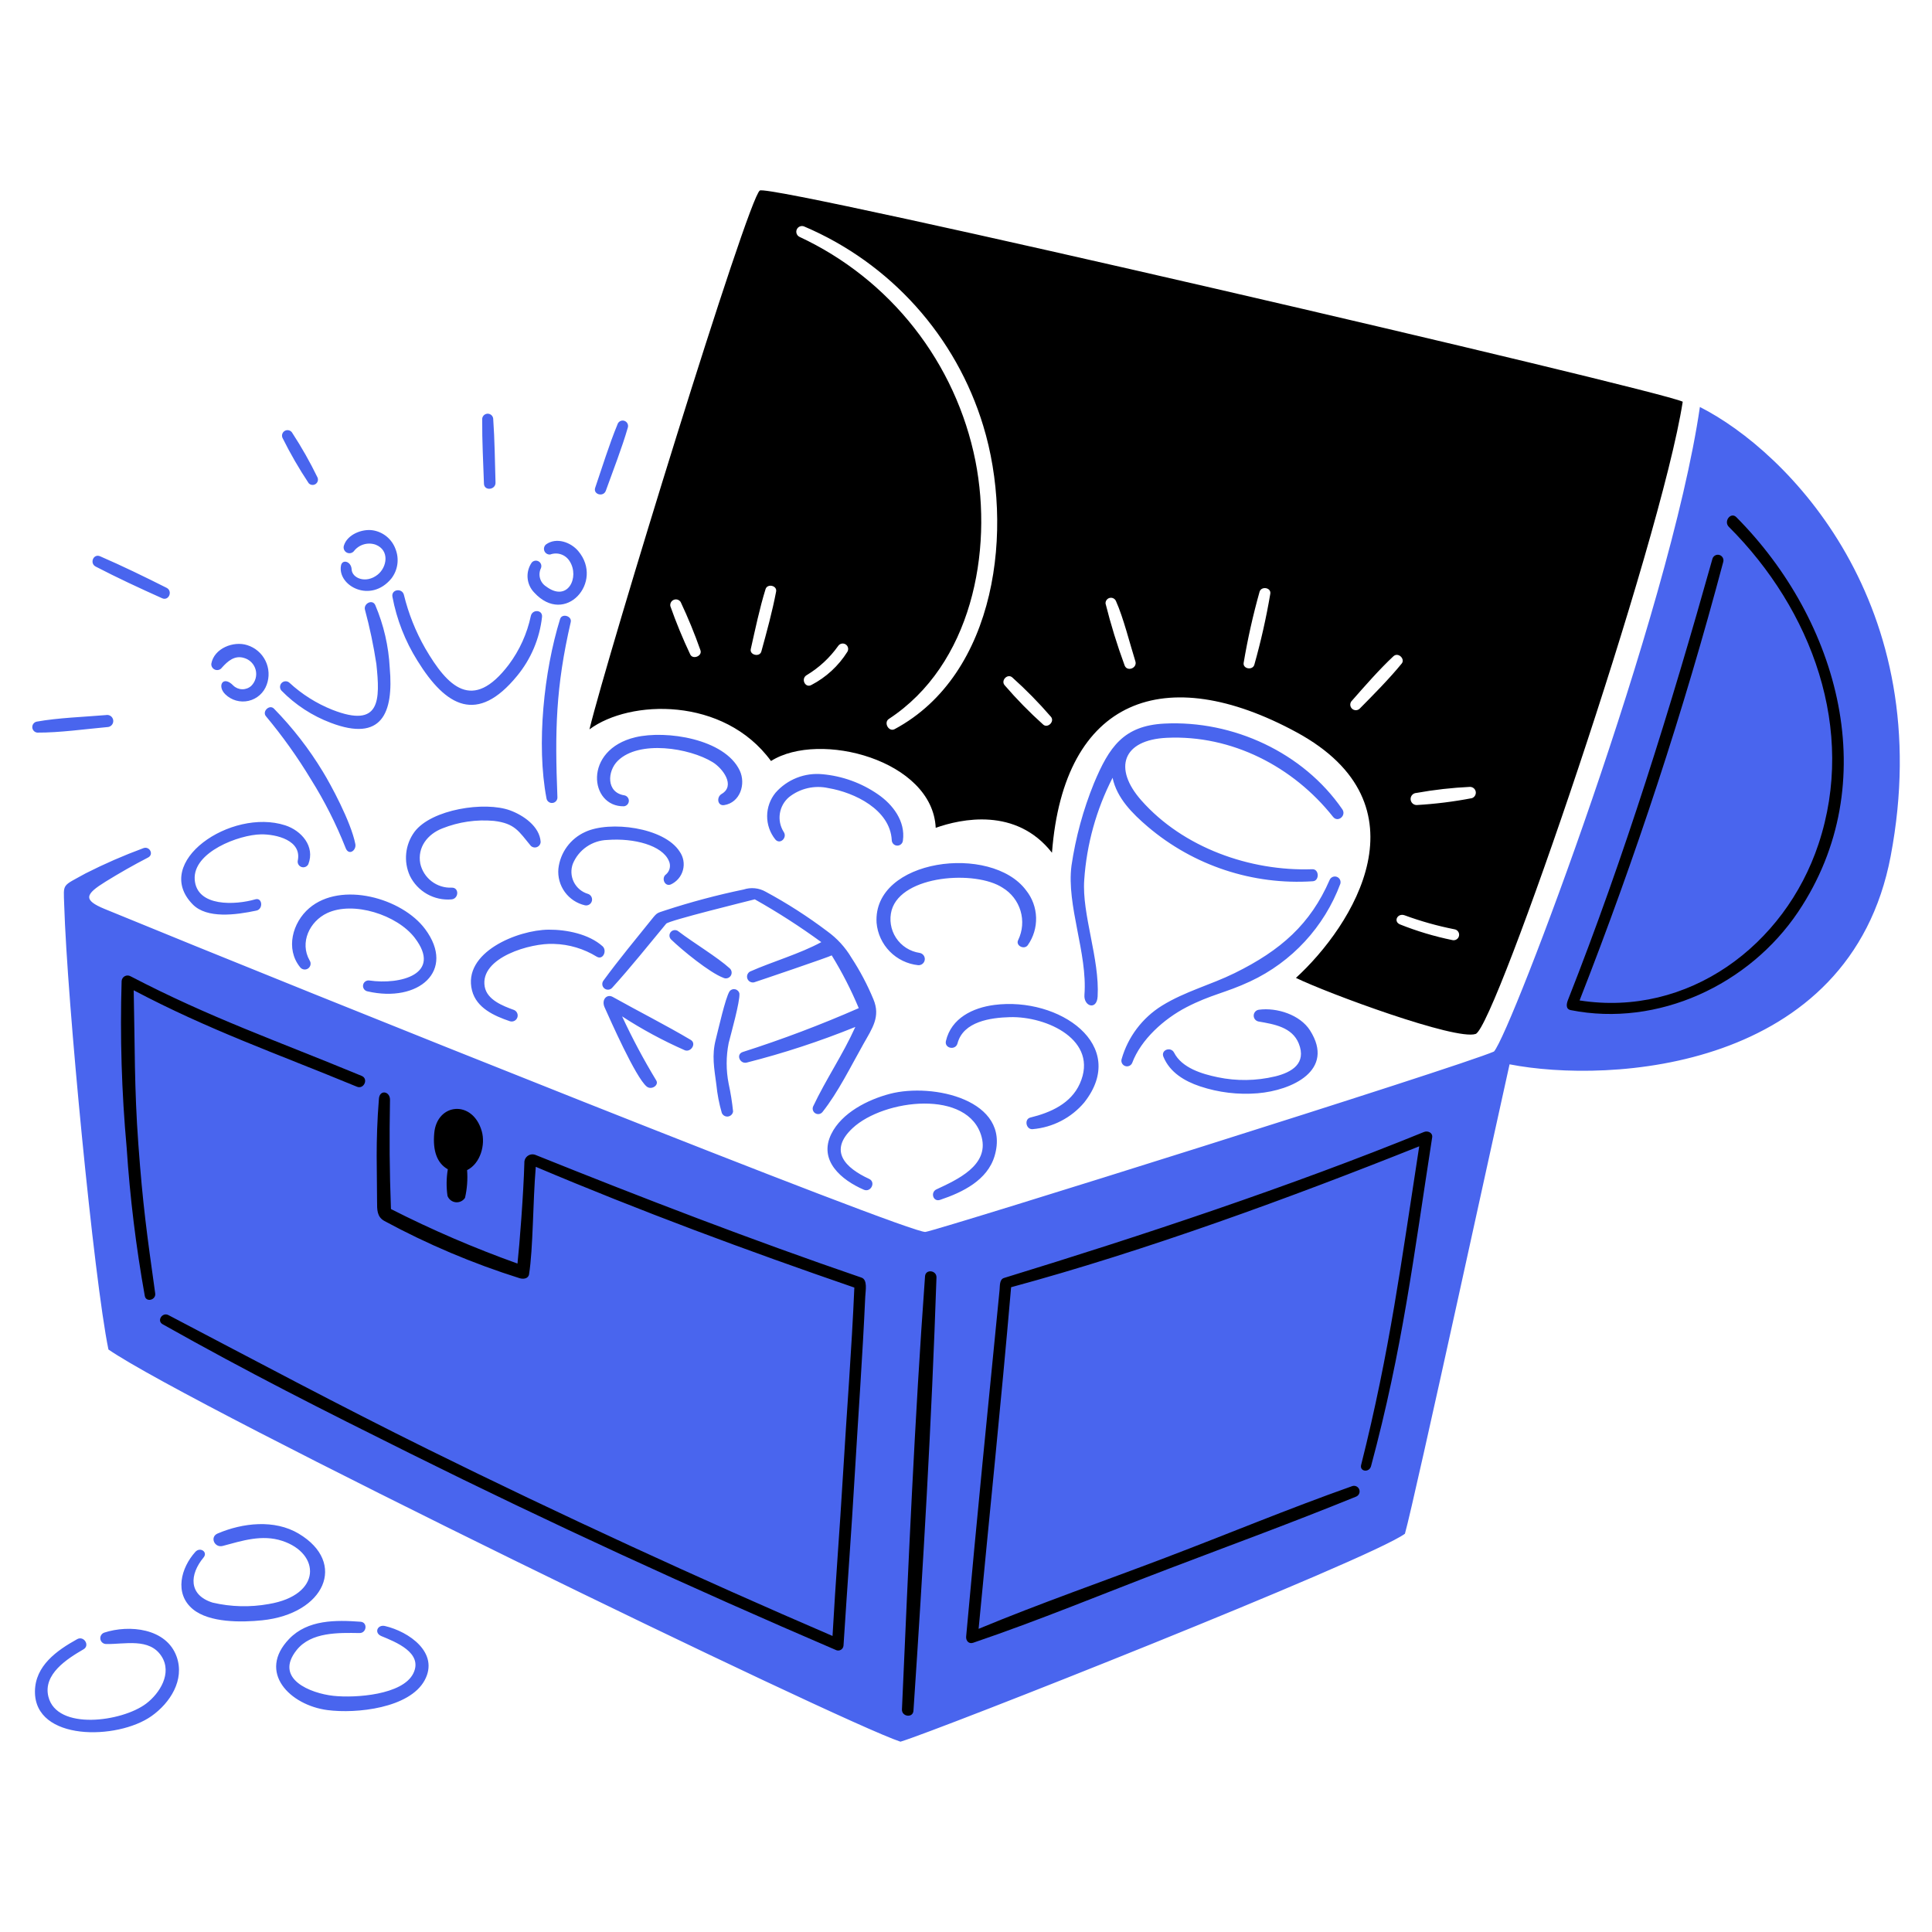 <svg width="300" height="300" viewBox="0 0 300 300" fill="none" xmlns="http://www.w3.org/2000/svg">
<path fill-rule="evenodd" clip-rule="evenodd" d="M293.584 132.935C287.261 166.307 249.874 168.296 234.404 165.267C232.931 171.734 219.63 233.001 218.156 238.158C212.631 242.209 145.225 268.858 139.822 270.449C130.491 267.379 29.77 218.472 16.837 209.549C14.575 198.549 10.419 155.387 9.966 140.449C9.866 137.083 9.566 137.695 13.301 135.612C16.207 134.139 19.196 132.835 22.253 131.706C23.21 131.33 23.942 132.667 22.992 133.156C20.742 134.316 18.552 135.568 16.392 136.902C13.231 138.86 12.84 139.74 16.251 141.144C46.751 153.703 141.436 191.66 143.705 191.293C146.161 190.883 226.722 165.6 231.985 163.28C234.645 160.311 259.323 95.092 263.958 63.198C277.582 70.072 300.992 93.839 293.584 132.935ZM114.817 154.285C114.784 154.122 114.704 153.972 114.587 153.853C114.47 153.734 114.322 153.651 114.159 153.615C113.997 153.579 113.827 153.59 113.671 153.648C113.514 153.706 113.378 153.808 113.279 153.942C112.635 154.942 111.523 159.942 111.138 161.432C110.508 163.879 110.898 165.866 111.238 168.441C111.385 169.92 111.666 171.383 112.08 172.811C112.156 172.997 112.292 173.153 112.466 173.254C112.64 173.356 112.842 173.397 113.042 173.372C113.241 173.346 113.427 173.256 113.57 173.114C113.713 172.973 113.805 172.788 113.833 172.589C113.685 171.14 113.455 169.701 113.145 168.278C112.733 166.196 112.733 164.053 113.145 161.971C113.535 160.421 114.911 155.541 114.817 154.285V154.285ZM113.327 150.378C111.417 148.64 107.675 146.397 105.359 144.631C105.192 144.486 104.975 144.412 104.755 144.425C104.534 144.437 104.327 144.535 104.177 144.698C104.028 144.86 103.947 145.075 103.953 145.296C103.959 145.516 104.05 145.726 104.208 145.881C105.915 147.539 110.2 151.036 112.308 151.826C112.5 151.924 112.721 151.95 112.93 151.898C113.139 151.847 113.323 151.721 113.447 151.545C113.571 151.369 113.627 151.153 113.605 150.939C113.583 150.725 113.484 150.525 113.327 150.378V150.378ZM101.306 142.616C98.74 145.808 96.112 148.969 93.695 152.275C93.559 152.458 93.5 152.687 93.529 152.913C93.559 153.139 93.675 153.344 93.853 153.486C94.031 153.628 94.258 153.696 94.484 153.674C94.711 153.652 94.921 153.543 95.069 153.37C97.98 150.162 100.683 146.757 103.451 143.426C103.861 142.934 116.182 139.915 117.201 139.647C120.771 141.658 124.221 143.877 127.531 146.292C124.196 148.108 119.956 149.313 116.453 150.866C116.266 150.973 116.124 151.144 116.051 151.346C115.979 151.549 115.981 151.771 116.057 151.973C116.133 152.174 116.279 152.342 116.468 152.446C116.656 152.549 116.876 152.582 117.087 152.539C117.62 152.376 128.976 148.523 129.147 148.35C130.758 150.968 132.162 153.707 133.347 156.543C127.463 159.126 121.449 161.4 115.328 163.355C114.233 163.721 114.898 165.266 115.964 164.993C121.701 163.536 127.331 161.689 132.816 159.463C130.861 163.801 128.241 167.602 126.251 171.831C126.177 172.019 126.172 172.228 126.237 172.42C126.303 172.612 126.435 172.774 126.609 172.877C126.783 172.981 126.988 173.019 127.188 172.985C127.388 172.951 127.569 172.846 127.699 172.691C130.145 169.616 132.116 165.574 134.074 162.106C135.466 159.641 136.754 157.861 135.62 155.162C134.686 152.909 133.544 150.749 132.209 148.708C131.254 147.098 129.977 145.702 128.458 144.608C125.428 142.318 122.227 140.263 118.884 138.461C118.372 138.171 117.805 137.99 117.22 137.931C116.635 137.873 116.043 137.936 115.484 138.119C111.349 138.977 107.264 140.065 103.25 141.378C102.106 141.775 102.072 141.663 101.306 142.616V142.616ZM107.252 161.471C103.443 159.21 99.093 157.013 95.152 154.806C94.226 154.288 93.346 155.234 93.887 156.429C94.707 158.242 98.687 167.293 100.417 168.716C101.145 169.316 102.374 168.516 101.893 167.754C99.948 164.543 98.18 161.228 96.599 157.823C99.699 159.836 102.957 161.596 106.341 163.084C107.287 163.444 108.2 162.033 107.252 161.471V161.471ZM168.391 154.479C168.251 156.279 170.312 156.931 170.439 154.742C170.779 148.905 167.971 141.965 168.36 136.624C168.734 131.098 170.232 125.706 172.76 120.778C173.427 123.938 175.85 126.343 178.219 128.365C185.336 134.417 194.532 137.458 203.854 136.841C204.907 136.775 204.854 134.933 203.778 134.972C194.121 135.318 183.712 131.63 177.215 124.272C172.835 119.312 174.286 114.886 181.189 114.566C191.254 114.099 200.803 119.025 206.994 126.838C207.746 127.788 209.102 126.638 208.434 125.666C202.366 116.843 191.44 111.821 180.81 112.358C174.463 112.679 172.226 115.988 169.87 121.622C168.198 125.733 167.026 130.031 166.379 134.422C165.58 140.611 168.888 148.04 168.391 154.479V154.479ZM206.457 136.654C203.488 143.481 198.904 147.561 191.716 151.101C187.973 152.945 184.05 153.925 180.422 156.163C177.379 158.054 175.148 161.01 174.165 164.456C174.1 164.671 174.12 164.902 174.222 165.103C174.323 165.303 174.497 165.457 174.709 165.532C174.92 165.607 175.153 165.598 175.358 165.507C175.563 165.415 175.725 165.249 175.81 165.041C177.174 161.398 180.756 158.205 184.215 156.41C188.04 154.427 190.278 154.193 194.139 152.389C200.604 149.369 205.625 143.932 208.123 137.247C208.19 137.029 208.171 136.793 208.068 136.589C207.966 136.385 207.789 136.229 207.574 136.152C207.359 136.076 207.123 136.085 206.915 136.179C206.707 136.272 206.543 136.442 206.457 136.654V136.654ZM41.29 111.21C43.865 114.294 46.201 117.57 48.278 121.01C50.389 124.377 52.187 127.93 53.649 131.625C54.121 132.956 55.372 132.062 55.174 131.054C54.498 127.603 51.329 121.773 50.157 119.863C48.005 116.302 45.447 113.003 42.535 110.032C41.848 109.341 40.674 110.454 41.29 111.21ZM51.375 112.243C59.299 115.254 61.137 110.717 60.518 103.7C60.345 100.343 59.584 97.042 58.268 93.949C57.816 93.003 56.459 93.712 56.662 94.639C57.414 97.424 58.008 100.25 58.443 103.102C59.026 108.664 59.131 113.169 51.598 110.212C49.14 109.231 46.883 107.808 44.939 106.012C44.773 105.862 44.555 105.781 44.331 105.788C44.107 105.794 43.894 105.886 43.736 106.046C43.578 106.205 43.488 106.419 43.484 106.643C43.48 106.867 43.563 107.084 43.715 107.249C45.874 109.452 48.488 111.157 51.375 112.243V112.243ZM60.936 92.663C61.595 96.185 62.911 99.552 64.815 102.588C69.257 109.773 74.122 112.488 80.292 104.954C82.443 102.346 83.789 99.169 84.165 95.809C84.288 94.661 82.665 94.574 82.428 95.641C81.848 98.384 80.679 100.968 79 103.214C73.359 110.637 69.5 106.624 66.028 100.67C64.542 98.072 63.428 95.278 62.719 92.37C62.442 91.261 60.728 91.5 60.936 92.663ZM86.97 96.123C84.457 104.229 83.27 115.594 84.853 123.947C84.883 124.169 84.999 124.371 85.177 124.508C85.354 124.646 85.578 124.708 85.801 124.682C86.024 124.656 86.228 124.543 86.368 124.368C86.509 124.193 86.575 123.97 86.553 123.747C86.153 113.464 86.287 106.731 88.624 96.593C88.84 95.653 87.261 95.187 86.97 96.123V96.123ZM89.784 85.56C88.624 84.189 86.402 83.39 84.807 84.522C84.656 84.64 84.547 84.804 84.497 84.989C84.447 85.173 84.458 85.369 84.529 85.547C84.599 85.725 84.726 85.876 84.889 85.976C85.052 86.077 85.243 86.121 85.434 86.104C85.979 85.901 86.578 85.894 87.128 86.082C87.678 86.271 88.145 86.645 88.451 87.14C90.051 89.618 88.161 93.596 84.799 91.066C84.34 90.773 84.004 90.321 83.857 89.797C83.709 89.273 83.76 88.712 83.999 88.223C84.075 88.036 84.081 87.829 84.018 87.638C83.954 87.447 83.825 87.284 83.653 87.18C83.48 87.076 83.276 87.036 83.078 87.069C82.879 87.101 82.698 87.203 82.568 87.357C82.082 88.056 81.855 88.903 81.925 89.751C81.995 90.6 82.358 91.398 82.952 92.008C87.767 97.273 93.842 90.354 89.784 85.56ZM60.773 89.829C61.267 89.189 61.586 88.432 61.699 87.631C61.812 86.831 61.715 86.015 61.418 85.263C61.143 84.501 60.668 83.828 60.042 83.313C59.416 82.799 58.664 82.463 57.863 82.341C56.2 82.1 53.936 83 53.407 84.7C53.338 84.897 53.339 85.112 53.411 85.309C53.482 85.505 53.619 85.671 53.799 85.778C53.978 85.884 54.19 85.926 54.396 85.895C54.603 85.864 54.792 85.763 54.933 85.608C55.316 85.099 55.85 84.725 56.459 84.54C57.068 84.354 57.72 84.367 58.322 84.575C60.532 85.43 60.115 88.083 58.622 89.25C56.801 90.675 54.669 89.781 54.602 88.417C54.54 87.159 53.137 86.773 52.947 87.827C52.384 90.958 57.542 93.762 60.773 89.829ZM34.461 103.667C35.374 102.65 36.435 101.718 37.896 102.167C38.332 102.29 38.728 102.525 39.045 102.849C39.362 103.173 39.588 103.574 39.701 104.012C39.814 104.451 39.811 104.912 39.69 105.348C39.57 105.785 39.337 106.182 39.015 106.501C38.633 106.847 38.133 107.036 37.617 107.028C37.101 107.02 36.607 106.817 36.235 106.459C34.622 104.79 33.654 106.527 34.997 107.824C35.468 108.28 36.046 108.611 36.678 108.785C37.31 108.96 37.975 108.974 38.614 108.824C39.252 108.675 39.843 108.368 40.332 107.931C40.821 107.494 41.192 106.942 41.412 106.324C41.634 105.725 41.732 105.087 41.7 104.449C41.668 103.811 41.507 103.186 41.227 102.612C40.946 102.038 40.552 101.526 40.068 101.109C39.584 100.692 39.021 100.377 38.412 100.184C36.258 99.475 33.219 100.684 32.812 103.075C32.798 103.273 32.849 103.47 32.957 103.636C33.066 103.802 33.225 103.929 33.412 103.996C33.599 104.063 33.803 104.067 33.992 104.008C34.181 103.948 34.346 103.829 34.461 103.667V103.667ZM86 146.57C88.363 146.633 90.668 147.321 92.679 148.564C93.664 149.115 94.299 147.591 93.56 146.929C91.438 145.029 87.953 144.338 85.191 144.359C80.384 144.394 71.772 147.887 73.299 153.821C73.999 156.528 76.754 157.754 79.163 158.572C79.391 158.647 79.64 158.631 79.857 158.527C80.074 158.424 80.242 158.24 80.327 158.015C80.411 157.79 80.406 157.541 80.311 157.32C80.217 157.099 80.04 156.923 79.819 156.829C78.097 156.202 75.626 155.266 75.264 153.198C74.473 148.675 82.443 146.391 86 146.57ZM104.141 137.347C104.604 137.139 105.015 136.83 105.344 136.444C105.673 136.058 105.913 135.604 106.046 135.114C106.179 134.625 106.202 134.112 106.113 133.612C106.024 133.112 105.825 132.639 105.531 132.225C103.124 128.465 94.671 127.396 90.858 129.191C89.732 129.699 88.758 130.491 88.03 131.489C87.302 132.488 86.846 133.658 86.707 134.885C86.59 136.172 86.943 137.457 87.701 138.504C88.459 139.55 89.571 140.286 90.83 140.576C91.065 140.625 91.309 140.58 91.511 140.451C91.713 140.322 91.857 140.12 91.912 139.887C91.967 139.654 91.929 139.408 91.806 139.203C91.683 138.997 91.484 138.848 91.253 138.786C90.786 138.643 90.353 138.405 89.982 138.088C89.61 137.77 89.308 137.38 89.093 136.942C88.878 136.503 88.755 136.025 88.732 135.536C88.71 135.048 88.787 134.561 88.96 134.104C89.404 133.043 90.144 132.131 91.092 131.48C92.04 130.828 93.156 130.463 94.306 130.428C98.478 130.106 102.816 131.277 103.847 133.65C104.021 133.998 104.074 134.394 104 134.775C103.926 135.157 103.727 135.504 103.436 135.761C102.651 136.285 103.178 137.712 104.14 137.347H104.141ZM96.89 125.2C97.093 125.175 97.281 125.079 97.419 124.929C97.558 124.779 97.639 124.584 97.647 124.38C97.656 124.175 97.591 123.975 97.465 123.814C97.339 123.652 97.16 123.541 96.96 123.5C94.129 123.075 94.265 119.768 95.937 118.128C99.242 114.887 107.031 116.128 110.649 118.342C112.249 119.32 114.24 122.006 112.055 123.284C111.209 123.784 111.412 125.178 112.449 125.017C114.918 124.635 115.857 121.751 114.865 119.65C112.536 114.717 103.427 113.35 98.665 114.48C90.5 116.425 91.53 125.308 96.89 125.2ZM121.674 129.151C121.148 128.303 120.944 127.295 121.099 126.309C121.253 125.323 121.756 124.426 122.516 123.779C123.365 123.106 124.352 122.631 125.407 122.388C126.463 122.145 127.559 122.14 128.616 122.373C132.706 123.059 138.207 125.724 138.471 130.443C138.472 130.667 138.559 130.881 138.715 131.042C138.87 131.203 139.081 131.298 139.305 131.306C139.528 131.315 139.747 131.237 139.914 131.089C140.082 130.941 140.185 130.734 140.204 130.511C140.622 127.536 138.647 124.925 136.31 123.33C133.757 121.568 130.792 120.497 127.703 120.22C126.349 120.088 124.982 120.28 123.716 120.78C122.451 121.28 121.322 122.074 120.424 123.096C119.588 124.117 119.128 125.393 119.121 126.713C119.114 128.032 119.561 129.314 120.386 130.343C121.129 131.229 122.321 130.044 121.674 129.154V129.151ZM136.114 143.295C136.26 144.97 136.985 146.542 138.162 147.743C139.34 148.943 140.899 149.696 142.571 149.874C142.818 149.892 143.063 149.815 143.254 149.657C143.446 149.499 143.569 149.274 143.598 149.027C143.627 148.781 143.56 148.533 143.41 148.335C143.261 148.137 143.041 148.005 142.796 147.965C142.054 147.856 141.343 147.59 140.712 147.186C140.08 146.781 139.541 146.248 139.131 145.62C138.721 144.992 138.449 144.284 138.333 143.543C138.216 142.802 138.259 142.044 138.457 141.321C140.03 135.87 151.499 135.087 155.694 137.852C157.033 138.661 158.022 139.94 158.469 141.439C158.915 142.939 158.786 144.55 158.108 145.96C157.645 146.823 159.029 147.534 159.588 146.775C160.473 145.519 160.927 144.01 160.882 142.475C160.837 140.939 160.295 139.459 159.337 138.258C153.943 130.981 135.5 133.332 136.114 143.3V143.295ZM145.414 184.681C144.43 185.143 144.895 186.681 145.974 186.315C149.442 185.15 153.331 183.281 154.447 179.478C156.985 170.831 144.877 168.087 138.162 169.854C134.755 170.754 130.72 172.774 129.086 176.079C127.038 180.222 130.675 183.242 134.126 184.736C135.226 185.213 136.051 183.56 134.95 183.053C131.28 181.363 128.595 178.725 132.382 175.184C137.244 170.637 150.46 169.079 152.43 176.566C153.593 180.991 148.571 183.2 145.414 184.684V184.681ZM160.005 173.526C158.985 173.775 159.325 175.45 160.366 175.332C163.474 175.066 166.349 173.577 168.36 171.192C175.36 162.292 164.468 154.747 154.411 156.044C151.059 156.476 147.711 158.094 146.882 161.644C146.613 162.802 148.382 163.151 148.682 162.013C149.582 158.599 153.847 158.027 156.795 157.943C162.595 157.777 170.68 161.553 167.674 168.269C166.288 171.369 163.115 172.77 160.005 173.529V173.526ZM197.988 167.145C195.067 167.843 192.028 167.887 189.088 167.273C186.667 166.773 183.532 165.842 182.312 163.457C181.804 162.463 180.212 163.027 180.659 164.105C181.659 166.53 183.938 167.883 186.34 168.687C189.221 169.647 192.266 170.013 195.292 169.763C200.552 169.326 207.382 166.233 203.418 159.998C201.875 157.572 198.262 156.412 195.472 156.791C195.255 156.821 195.056 156.927 194.91 157.09C194.764 157.253 194.68 157.463 194.674 157.682C194.667 157.901 194.738 158.115 194.875 158.286C195.011 158.457 195.203 158.575 195.418 158.618C197.818 159.037 200.644 159.481 201.673 162.042C202.9 165.114 200.622 166.507 197.988 167.148V167.145ZM68.69 128.632C71.229 127.622 73.969 127.223 76.69 127.467C79.967 127.855 80.557 129.091 82.419 131.335C82.544 131.459 82.702 131.543 82.874 131.578C83.046 131.612 83.225 131.596 83.387 131.531C83.55 131.465 83.691 131.354 83.791 131.21C83.891 131.066 83.947 130.895 83.952 130.72C83.792 128.32 81.272 126.596 79.217 125.839C75.29 124.393 66.997 125.649 64.357 129.175C63.644 130.146 63.202 131.289 63.077 132.487C62.952 133.686 63.147 134.895 63.644 135.993C64.227 137.184 65.156 138.171 66.309 138.825C67.463 139.479 68.787 139.769 70.108 139.657C71.254 139.557 71.329 137.797 70.14 137.835C69.019 137.884 67.917 137.537 67.026 136.856C66.134 136.175 65.51 135.202 65.263 134.108C64.783 131.556 66.4 129.524 68.69 128.632ZM57.345 152.25C57.124 152.218 56.9 152.274 56.72 152.405C56.539 152.536 56.417 152.732 56.38 152.952C56.342 153.172 56.392 153.398 56.519 153.581C56.645 153.765 56.838 153.892 57.057 153.935C64.969 155.766 70.821 150.747 66.021 144.276C62.445 139.455 52.964 136.776 48.01 141.023C45.422 143.24 44.296 147.329 46.591 150.176C46.732 150.368 46.943 150.496 47.177 150.534C47.412 150.572 47.653 150.516 47.847 150.379C48.041 150.241 48.173 150.033 48.216 149.799C48.258 149.565 48.207 149.324 48.073 149.127C46.501 146.355 48.073 143.078 50.781 141.793C54.849 139.866 61.666 142.058 64.393 145.616C68.751 151.3 62.11 152.949 57.345 152.25ZM39.821 141.394C40.902 141.164 40.747 139.324 39.644 139.646C36.617 140.532 30.544 140.889 30.235 136.58C29.935 132.296 37.135 129.61 40.521 129.559C42.887 129.524 46.929 130.472 46.23 133.681C46.202 133.886 46.248 134.095 46.359 134.27C46.471 134.445 46.641 134.574 46.839 134.635C47.037 134.696 47.251 134.685 47.441 134.603C47.632 134.521 47.787 134.374 47.879 134.188C48.951 131.429 46.813 128.973 44.279 128.154C35.879 125.44 23.489 133.868 29.925 140.433C32.122 142.677 36.606 142.081 39.821 141.394ZM16.827 112.885C17.072 112.837 17.289 112.693 17.428 112.486C17.568 112.278 17.619 112.023 17.571 111.778C17.523 111.533 17.379 111.316 17.172 111.177C16.964 111.037 16.709 110.986 16.464 111.034C13.04 111.326 8.989 111.456 5.672 112.06C5.474 112.108 5.3 112.225 5.18 112.389C5.06 112.553 5.001 112.754 5.015 112.957C5.028 113.16 5.113 113.352 5.253 113.498C5.394 113.645 5.582 113.738 5.784 113.76C9.233 113.783 13.325 113.2 16.827 112.885ZM14.858 87.978C18.233 89.731 21.701 91.339 25.171 92.894C26.213 93.361 26.871 91.777 25.861 91.272C22.461 89.564 19.029 87.888 15.54 86.378C14.5 85.929 13.876 87.468 14.858 87.978ZM47.934 75.035C48.067 75.179 48.248 75.271 48.443 75.295C48.638 75.319 48.835 75.272 48.999 75.164C49.163 75.056 49.283 74.894 49.338 74.705C49.393 74.516 49.38 74.314 49.3 74.135C48.145 71.76 46.843 69.46 45.4 67.248C45.297 67.052 45.122 66.904 44.912 66.835C44.703 66.766 44.474 66.78 44.275 66.876C44.075 66.972 43.921 67.142 43.845 67.349C43.768 67.557 43.775 67.786 43.864 67.988C45.07 70.421 46.43 72.774 47.934 75.035V75.035ZM76.944 74.935C76.844 71.63 76.818 68.311 76.584 65.012C76.573 64.9 76.54 64.791 76.486 64.692C76.433 64.592 76.361 64.504 76.274 64.433C76.186 64.362 76.086 64.308 75.978 64.275C75.87 64.243 75.757 64.232 75.645 64.243C75.533 64.254 75.424 64.287 75.325 64.341C75.225 64.394 75.137 64.466 75.066 64.553C74.995 64.64 74.941 64.741 74.908 64.849C74.876 64.957 74.865 65.07 74.876 65.182C74.851 68.491 75.039 71.807 75.148 75.114C75.186 76.272 76.979 76.089 76.944 74.932V74.935ZM94.073 76.2C95.214 73.007 96.564 69.606 97.494 66.373C97.555 66.159 97.528 65.929 97.419 65.734C97.31 65.54 97.128 65.397 96.914 65.336C96.7 65.275 96.47 65.302 96.275 65.411C96.081 65.52 95.938 65.702 95.877 65.916C94.589 69.027 93.522 72.525 92.422 75.734C92.063 76.781 93.7 77.232 94.073 76.2ZM59.785 252.489C58.608 252.214 58.04 253.566 59.225 254.055C61.388 254.949 65.743 256.634 64.185 259.83C62.544 263.196 55.176 263.691 51.791 263.33C48.228 262.946 42.491 260.696 46.064 256.218C48.317 253.394 52.576 253.532 55.824 253.579C56.943 253.595 57.124 251.907 55.984 251.823C52.145 251.544 47.784 251.485 44.9 254.487C39.909 259.675 45.036 264.787 50.86 265.543C55.353 266.127 63.586 265.243 65.936 260.92C68.262 256.635 63.485 253.351 59.785 252.489ZM46.385 238.144C42.624 235.901 37.685 236.462 33.796 238.12C32.527 238.661 33.317 240.39 34.58 240.053C37.627 239.238 40.68 238.236 43.82 239.264C49.783 241.211 50.02 247.692 41.727 249.074C38.842 249.595 35.882 249.52 33.027 248.856C29.202 247.665 29.449 244.447 31.603 241.856C32.325 240.989 31.075 240.156 30.332 240.976C28.102 243.449 27.024 247.426 29.926 249.855C32.494 252.005 37.542 251.927 40.698 251.601C50.416 250.6 53.975 242.672 46.383 238.144H46.385ZM16.185 253.514C15.981 253.585 15.808 253.726 15.699 253.912C15.589 254.098 15.549 254.318 15.587 254.531C15.624 254.744 15.736 254.936 15.903 255.074C16.07 255.212 16.28 255.285 16.496 255.282C19.329 255.343 23.202 254.273 25.08 257.182C26.771 259.799 24.822 262.935 22.68 264.549C18.948 267.364 8.826 268.761 7.513 263.455C6.646 259.955 10.447 257.569 12.968 256.103C14.007 255.503 13.024 253.953 11.984 254.528C8.838 256.271 5.458 258.651 5.427 262.644C5.368 270.393 18.227 270.22 23.527 266.472C26.407 264.434 28.718 260.872 27.427 257.242C25.844 252.809 20.056 252.245 16.178 253.514H16.185Z" fill="#4965EE"/>
<path fill-rule="evenodd" clip-rule="evenodd" d="M67.43 175.942C67.857 171.273 73.391 170.724 74.805 175.642C75.411 177.75 74.597 180.674 72.53 181.698C72.641 183.139 72.532 184.589 72.208 185.998C72.053 186.235 71.835 186.425 71.579 186.546C71.322 186.667 71.038 186.714 70.756 186.683C70.474 186.652 70.207 186.544 69.983 186.37C69.759 186.196 69.588 185.963 69.488 185.698C69.29 184.326 69.307 182.931 69.537 181.564C67.876 180.634 67.175 178.723 67.43 175.942ZM143.639 198.18C142.008 220.557 141.048 243.029 140.054 265.442C140.005 266.565 141.762 266.824 141.842 265.635C143.35 243.287 144.663 220.754 145.415 198.371C145.453 197.236 143.723 197.023 143.639 198.18ZM20.761 153.77C32.496 159.959 42.635 163.465 55.426 168.745C56.505 169.19 57.255 167.518 56.168 167.068C42.884 161.568 32.597 158.017 20.268 151.594C20.131 151.516 19.976 151.474 19.818 151.473C19.66 151.471 19.504 151.51 19.365 151.586C19.227 151.662 19.11 151.772 19.026 151.906C18.942 152.04 18.894 152.193 18.886 152.351C18.625 160.977 18.886 169.611 19.668 178.206C20.178 185.922 21.117 193.603 22.481 201.214C22.66 202.278 24.245 201.879 24.099 200.833C22.799 191.538 22.17 187.065 21.485 177.703C20.838 168.891 20.955 162.368 20.761 153.77ZM133.772 198.387C116.721 192.546 99.917 186.074 83.196 179.355C82.998 179.267 82.781 179.232 82.565 179.252C82.349 179.273 82.142 179.348 81.964 179.471C81.786 179.595 81.643 179.762 81.548 179.957C81.453 180.152 81.41 180.368 81.423 180.584C81.287 185.422 80.667 193.384 80.355 196.204C73.633 193.801 67.071 190.974 60.707 187.741C60.477 181.6 60.452 176.933 60.558 170.782C60.58 169.45 58.958 169.14 58.84 170.605C58.286 177.505 58.561 182.024 58.551 186.537C58.551 187.851 58.521 188.937 59.681 189.587C66.382 193.213 73.414 196.19 80.681 198.478C81.237 198.652 82.04 198.578 82.151 197.866C82.79 193.836 82.728 186.851 83.195 181.182C99.432 188.055 115.995 194.196 132.662 199.933C132.25 209.633 131.468 219.354 130.911 228.805C130.361 238.128 129.785 244.922 129.275 254.032C108.429 245.063 87.145 235.265 66.49 225.065C52.869 218.339 39.597 211.252 26.153 204.208C25.21 203.708 24.298 205.09 25.253 205.626C38.604 213.141 49.943 218.859 63.659 225.68C85.436 236.51 107.419 246.604 129.759 256.194C129.88 256.26 130.016 256.295 130.154 256.295C130.292 256.295 130.428 256.26 130.549 256.195C130.67 256.129 130.773 256.034 130.848 255.918C130.923 255.802 130.968 255.67 130.979 255.532C131.608 245.701 132.159 238.624 132.739 228.791C133.273 219.736 133.95 210.412 134.356 201.349C134.393 200.43 134.76 198.726 133.772 198.387ZM221.123 175.772C200.523 184.172 177.151 191.928 155.9 198.443C155.179 198.664 155.275 199.677 155.215 200.285C153.367 218.961 151.724 235.354 150.023 254.121C149.964 254.767 150.437 255.321 151.11 255.088C161.355 251.608 171.41 247.428 181.521 243.577C191.632 239.726 200.541 236.477 210.573 232.395C210.782 232.311 210.95 232.149 211.042 231.943C211.134 231.737 211.142 231.504 211.066 231.292C210.989 231.08 210.833 230.906 210.631 230.807C210.428 230.708 210.195 230.691 209.981 230.76C199.775 234.382 191.036 238.051 180.913 241.901C171.277 245.565 161.482 248.971 151.957 252.926C153.716 234.419 155.395 218.48 157.004 199.879C177.804 194.251 200.337 186.006 220.376 178C217.611 195.818 215.816 209.781 211.356 227.473C211.092 228.519 212.612 228.715 212.895 227.662C217.795 209.432 219.489 195.262 222.387 176.609C222.5 175.864 221.68 175.545 221.123 175.772ZM269.617 80.305C268.759 79.44 267.599 80.951 268.453 81.805C281.353 94.691 288.276 113.319 282.375 131.069C277.14 146.818 262.133 157.984 245.275 155.347C254.001 133.085 261.451 110.344 267.589 87.234C267.646 87.015 267.615 86.782 267.504 86.585C267.392 86.387 267.208 86.241 266.991 86.177C266.773 86.113 266.539 86.136 266.339 86.241C266.138 86.347 265.986 86.526 265.915 86.741C259.403 109.924 252.304 132.871 243.473 155.278C243.246 155.854 243.079 156.687 243.897 156.85C257.438 159.55 271.617 152.913 279.214 141.596C292.661 121.569 285.576 96.375 269.617 80.305V80.305ZM261.293 62.377C257.893 84.232 232.181 159.477 229.145 160.547C226.109 161.617 206.083 154.217 201.233 151.847C210.073 143.747 222.065 124.947 201.294 113.687C180.962 102.67 165.194 108.346 163.351 132.412C157.769 125.297 149.225 127.152 145.296 128.544C144.816 118.044 127.258 113.406 119.721 118.169C112.406 108.162 97.791 108.592 91.529 113.258C94.312 101.799 116.147 30.688 117.988 29.583C119.829 28.478 257.3 60.463 261.293 62.377V62.377ZM108.759 100.955C107.866 98.414 106.843 95.921 105.696 93.484C105.586 93.31 105.419 93.18 105.223 93.116C105.027 93.053 104.814 93.061 104.624 93.139C104.433 93.216 104.275 93.358 104.179 93.54C104.082 93.722 104.053 93.933 104.096 94.134C104.992 96.674 106.018 99.166 107.17 101.6C107.555 102.484 109.109 101.869 108.759 100.955ZM120.515 91.855C120.693 90.916 119.158 90.574 118.874 91.481C117.967 94.381 117.253 97.802 116.58 100.791C116.372 101.717 117.967 102.084 118.221 101.164C119.055 98.142 119.933 94.93 120.515 91.855ZM130.154 100.299C128.849 102.14 127.175 103.689 125.239 104.848C124.314 105.423 125.052 106.901 126 106.359C128.273 105.176 130.192 103.41 131.559 101.243C131.621 101.151 131.664 101.047 131.686 100.938C131.708 100.829 131.708 100.717 131.687 100.608C131.665 100.499 131.622 100.395 131.561 100.303C131.499 100.21 131.42 100.131 131.328 100.069C131.236 100.007 131.132 99.964 131.023 99.942C130.914 99.92 130.802 99.92 130.693 99.941C130.584 99.963 130.48 100.006 130.388 100.067C130.295 100.129 130.216 100.208 130.154 100.3V100.299ZM152.678 66.123C150.588 59.24 147.012 52.9 142.204 47.55C137.396 42.2 131.473 37.969 124.852 35.158C124.638 35.075 124.4 35.079 124.189 35.169C123.977 35.258 123.809 35.426 123.719 35.638C123.63 35.849 123.625 36.087 123.708 36.301C123.79 36.515 123.952 36.689 124.16 36.786C131.118 40.034 137.215 44.873 141.957 50.913C146.7 56.952 149.955 64.023 151.46 71.553C154.26 85.71 150.812 103.253 138.023 111.635C137.169 112.195 138.007 113.712 138.923 113.219C154.823 104.693 157.513 81.957 152.678 66.123ZM163.178 111.289C161.31 109.128 159.306 107.088 157.178 105.182C156.443 104.554 155.378 105.65 155.989 106.39C157.854 108.555 159.856 110.599 161.982 112.509C162.673 113.143 163.831 112.035 163.178 111.289ZM176.298 102.677C175.478 100.065 174.407 95.801 173.298 93.363C173.226 93.174 173.089 93.018 172.911 92.922C172.734 92.826 172.528 92.796 172.331 92.839C172.133 92.882 171.958 92.995 171.837 93.156C171.715 93.317 171.656 93.517 171.669 93.718C172.48 96.954 173.462 100.145 174.612 103.277C174.964 104.376 176.641 103.771 176.3 102.677H176.298ZM197.253 92.191C197.404 91.224 195.853 90.977 195.584 91.891C194.564 95.52 193.74 99.201 193.115 102.919C192.952 103.872 194.515 104.13 194.772 103.219C195.795 99.59 196.624 95.909 197.253 92.191ZM217.659 103.031C218.23 102.331 217.115 101.203 216.359 101.912C214.236 103.891 211.892 106.565 209.959 108.771C209.788 108.923 209.684 109.138 209.671 109.366C209.657 109.595 209.736 109.82 209.888 109.991C210.04 110.162 210.254 110.266 210.483 110.279C210.712 110.293 210.937 110.214 211.108 110.062C213.23 107.922 215.772 105.351 217.659 103.031ZM225.85 144.3C223.219 143.78 220.633 143.055 218.116 142.13C217.011 141.73 216.302 143.094 217.403 143.547C220.024 144.593 222.733 145.404 225.498 145.971C225.61 146.001 225.727 146.008 225.842 145.991C225.957 145.974 226.067 145.934 226.166 145.873C226.265 145.812 226.35 145.732 226.417 145.637C226.484 145.542 226.53 145.435 226.554 145.321C226.578 145.207 226.579 145.09 226.556 144.976C226.533 144.863 226.487 144.755 226.421 144.659C226.356 144.564 226.271 144.483 226.173 144.421C226.074 144.359 225.965 144.318 225.85 144.3V144.3ZM228.283 122.184C225.482 122.315 222.693 122.63 219.934 123.128C219.689 123.139 219.458 123.246 219.29 123.425C219.123 123.605 219.032 123.842 219.037 124.088C219.043 124.333 219.144 124.566 219.319 124.738C219.494 124.91 219.73 125.006 219.975 125.007C222.857 124.841 225.725 124.484 228.56 123.938C228.759 123.869 228.928 123.732 229.037 123.55C229.145 123.369 229.187 123.156 229.154 122.947C229.121 122.739 229.015 122.548 228.856 122.409C228.697 122.271 228.494 122.192 228.283 122.188V122.184Z" fill="black"/>
</svg>
